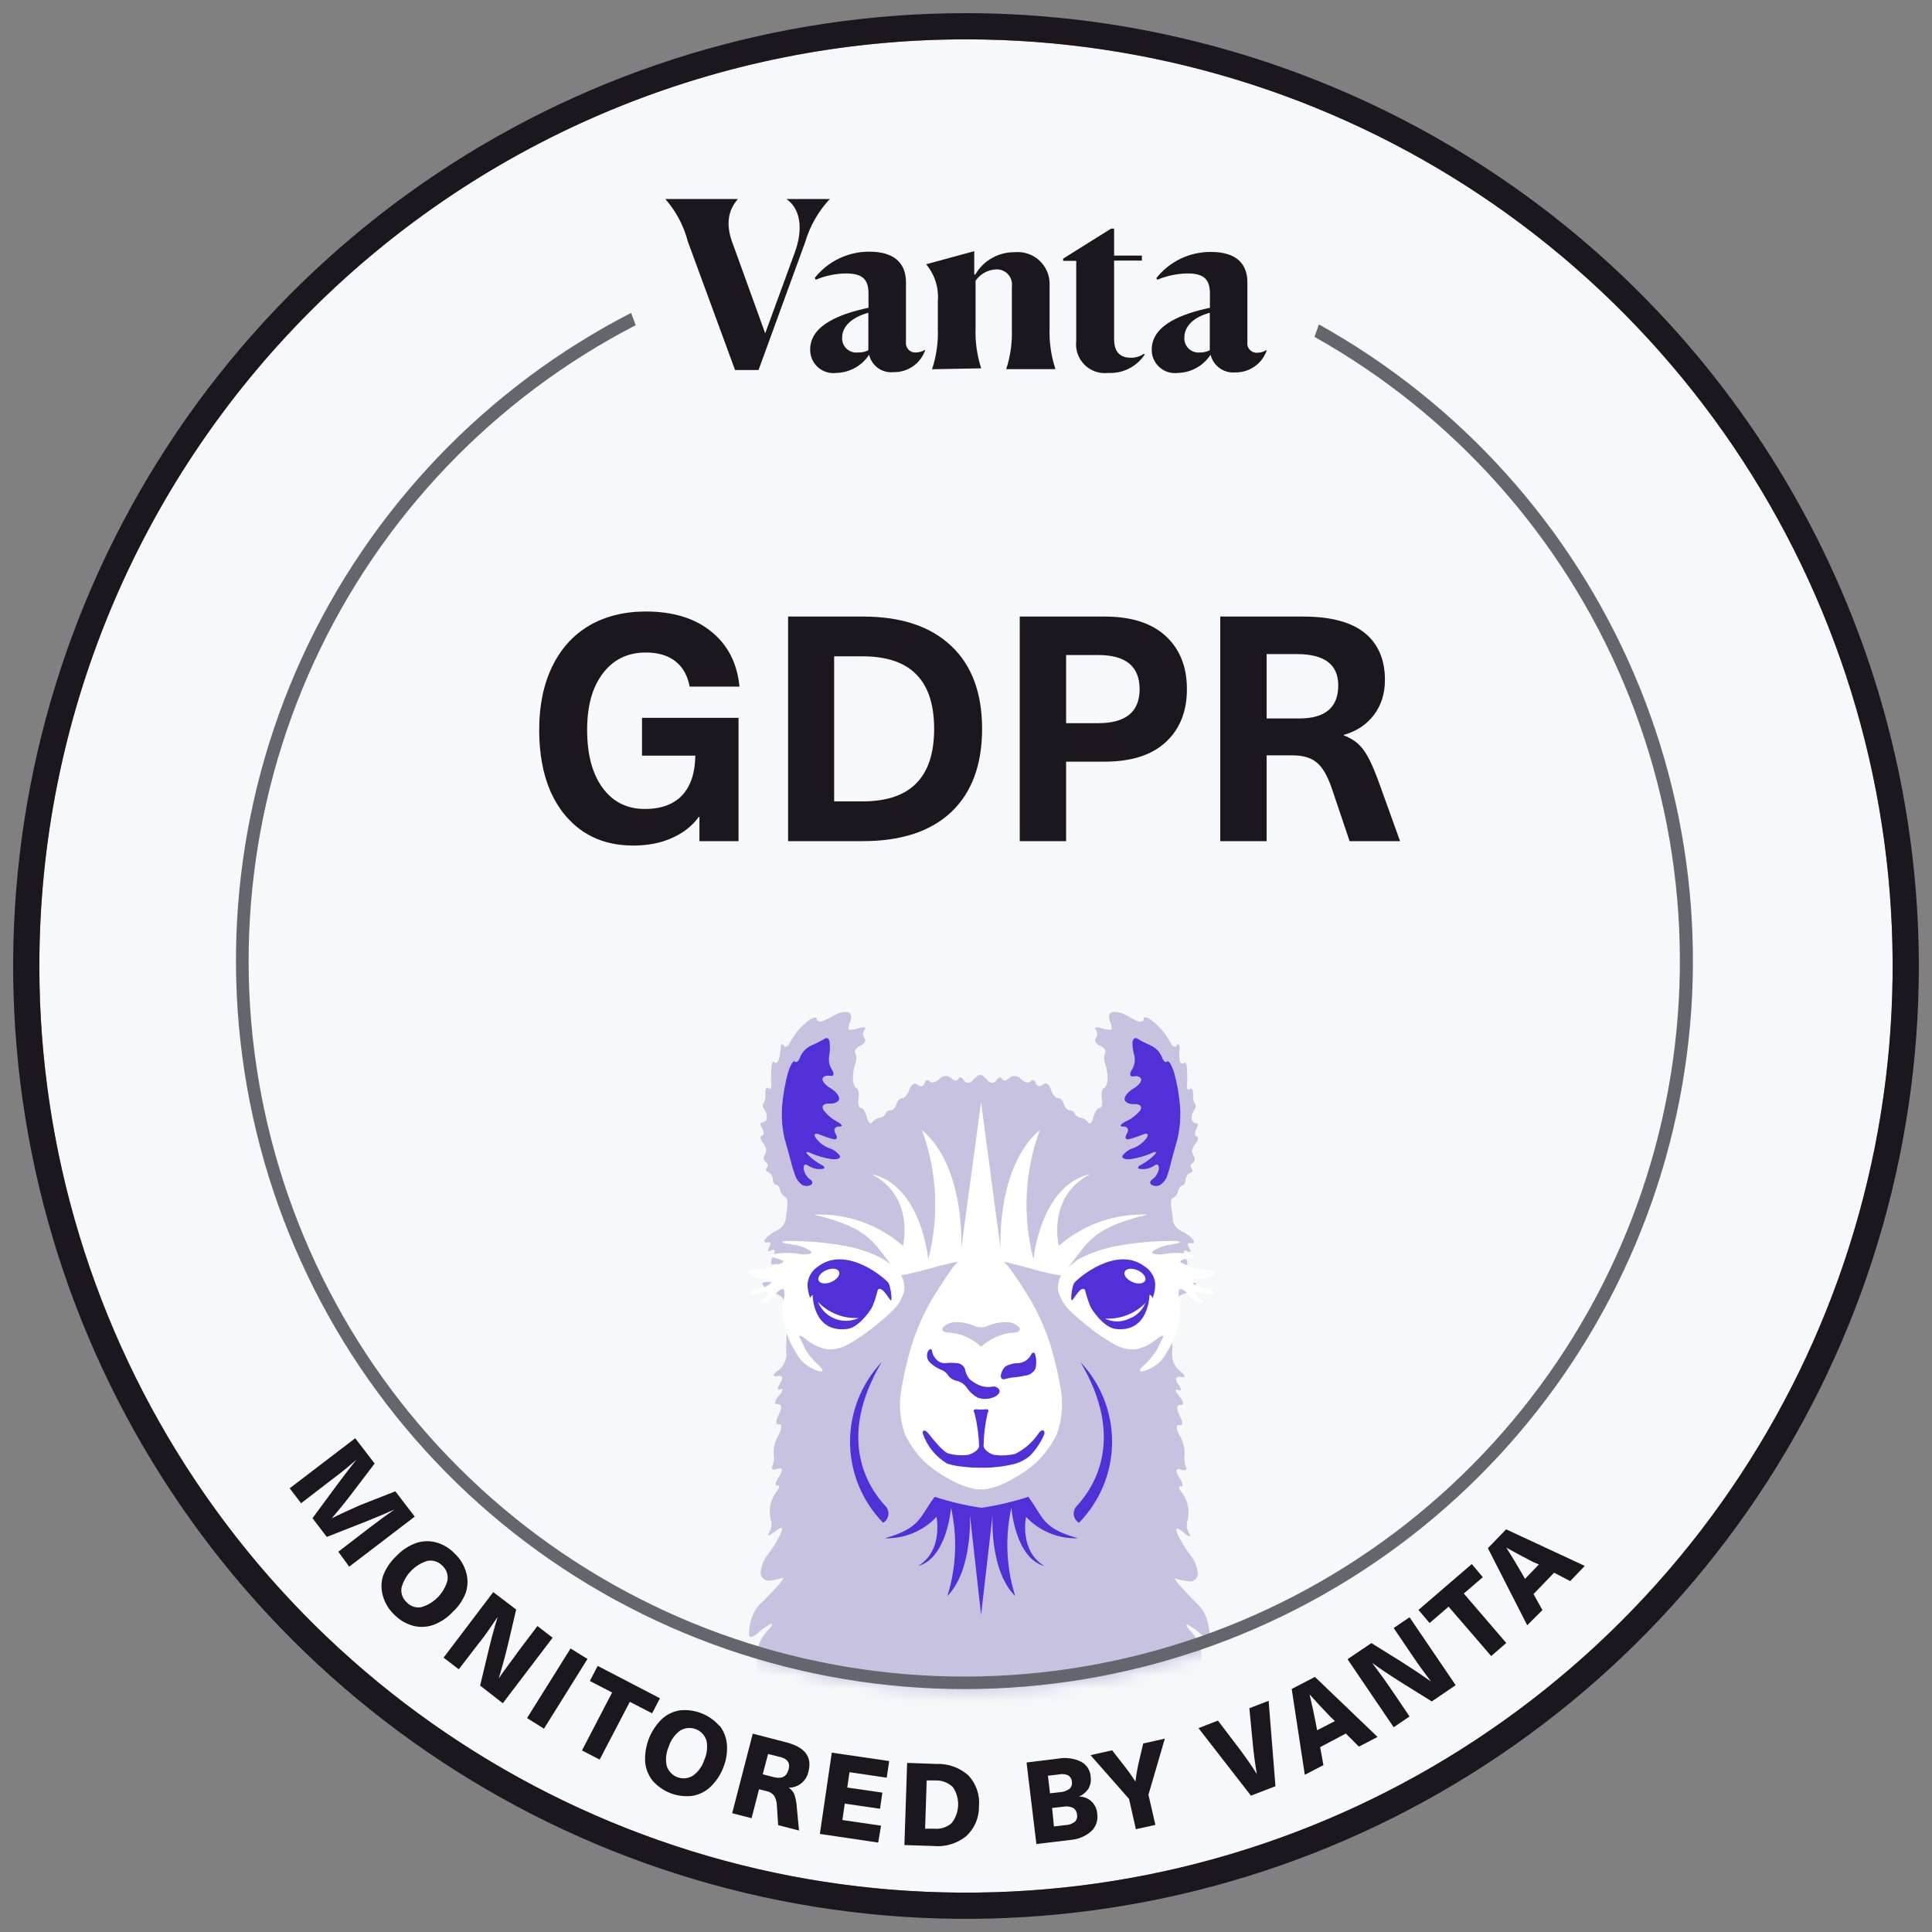 <svg width="147" height="147" viewBox="0 0 147 147" fill="none" xmlns="http://www.w3.org/2000/svg">
<rect x="0" y="0" width="147" height="147" fill="#808080" stroke="none"/>
<path d="M73.5 144.005C112.439 144.005 144.005 112.439 144.005 73.5C144.005 34.561 112.439 2.995 73.5 2.995C34.561 2.995 2.995 34.561 2.995 73.5C2.995 112.439 34.561 144.005 73.5 144.005Z" fill="#F7F8FA"/>
<path d="M73.5 2.994C87.445 2.994 101.076 7.13 112.671 14.877C124.265 22.624 133.302 33.636 138.639 46.519C143.975 59.402 145.371 73.578 142.651 87.255C139.93 100.932 133.215 113.495 123.355 123.355C113.495 133.215 100.932 139.93 87.255 142.651C73.578 145.371 59.402 143.975 46.519 138.639C33.636 133.302 22.624 124.265 14.877 112.671C7.13 101.076 2.994 87.445 2.994 73.5C2.994 54.801 10.423 36.867 23.645 23.645C36.867 10.423 54.801 2.994 73.5 2.994V2.994ZM73.5 1C59.161 1 45.144 5.252 33.221 13.219C21.299 21.185 12.006 32.508 6.519 45.755C1.031 59.003 -0.404 73.58 2.393 87.644C5.191 101.708 12.095 114.626 22.235 124.765C32.374 134.905 45.292 141.809 59.356 144.607C73.42 147.404 87.997 145.969 101.245 140.481C114.492 134.994 125.815 125.701 133.782 113.779C141.748 101.856 146 87.839 146 73.5C145.979 54.278 138.334 35.85 124.742 22.258C111.15 8.666 92.722 1.021 73.5 1V1Z" fill="#1C171E"/>
<path d="M25.742 118.067L28.165 116.202C28.783 115.733 29.402 115.275 30.03 114.846C29.462 115.105 28.744 115.404 27.856 115.763L24.864 116.94L23.777 115.514L25.682 112.931C26.25 112.163 26.729 111.545 27.128 111.066C26.549 111.555 25.951 112.064 25.333 112.512L22.91 114.377L22.042 113.24L27.028 109.431L28.504 111.356L26.729 113.689C26.24 114.337 25.732 114.956 25.243 115.524C25.891 115.195 26.609 114.876 27.387 114.527L30.08 113.47L31.556 115.394L26.57 119.204L25.742 118.067Z" fill="#1C171E"/>
<path d="M35.455 119.593C35.609 120.097 35.609 120.635 35.455 121.139C35.249 121.711 34.907 122.224 34.458 122.634C34.051 123.078 33.545 123.42 32.982 123.632C32.485 123.808 31.947 123.832 31.436 123.702C30.895 123.554 30.403 123.265 30.01 122.864C29.6 122.482 29.3 121.996 29.142 121.458C28.988 120.954 28.988 120.416 29.142 119.912C29.353 119.342 29.695 118.83 30.14 118.416C30.547 117.973 31.052 117.631 31.616 117.419C32.112 117.243 32.651 117.218 33.161 117.349C33.705 117.496 34.198 117.79 34.587 118.197C34.995 118.577 35.295 119.059 35.455 119.593V119.593ZM32.543 118.755C32.062 118.898 31.626 119.162 31.277 119.521C30.927 119.881 30.677 120.325 30.549 120.81C30.517 121.013 30.537 121.221 30.607 121.414C30.676 121.607 30.794 121.78 30.947 121.916C31.086 122.067 31.26 122.179 31.453 122.244C31.647 122.308 31.854 122.323 32.054 122.285C32.534 122.144 32.969 121.882 33.318 121.524C33.668 121.166 33.919 120.724 34.049 120.241C34.082 120.039 34.063 119.831 33.995 119.638C33.927 119.445 33.812 119.271 33.66 119.134C33.52 118.984 33.344 118.87 33.149 118.804C32.954 118.738 32.746 118.721 32.543 118.755V118.755Z" fill="#1C171E"/>
<path d="M36.532 128.249L37.16 125.626C37.38 124.699 37.619 123.831 37.868 123.023C37.34 123.791 36.871 124.509 36.333 125.157L34.907 127.012L33.75 126.125L37.529 121.139L39.274 122.465L38.656 125.098C38.417 126.095 38.187 126.913 37.948 127.7C38.387 127.052 38.945 126.344 39.494 125.566L40.89 123.721L42.047 124.609L38.257 129.595L36.532 128.249Z" fill="#1C171E"/>
<path d="M40.102 130.722L43.413 125.427L44.699 126.225L41.389 131.53L40.102 130.722Z" fill="#1C171E"/>
<path d="M47.921 129.486L45.627 133.883L44.281 133.185L46.574 128.777L44.879 127.9L45.477 126.753L50.214 129.216L49.616 130.363L47.921 129.486Z" fill="#1C171E"/>
<path d="M54.752 131.301C55.074 131.714 55.269 132.214 55.31 132.737C55.353 133.335 55.258 133.936 55.031 134.492C54.815 135.056 54.474 135.564 54.034 135.978C53.649 136.334 53.166 136.567 52.648 136.646C52.093 136.709 51.531 136.636 51.01 136.435C50.489 136.233 50.024 135.909 49.656 135.489C49.328 135.078 49.13 134.578 49.087 134.053C49.055 133.454 49.151 132.856 49.367 132.297C49.584 131.739 49.917 131.232 50.344 130.812C50.728 130.452 51.211 130.216 51.73 130.134C52.286 130.076 52.847 130.152 53.367 130.355C53.888 130.558 54.352 130.882 54.722 131.301H54.752ZM51.76 131.669C51.348 131.967 51.044 132.391 50.892 132.876C50.682 133.335 50.623 133.848 50.723 134.342C50.781 134.54 50.884 134.722 51.025 134.874C51.165 135.026 51.338 135.144 51.531 135.218C51.723 135.292 51.931 135.321 52.137 135.303C52.342 135.284 52.541 135.218 52.717 135.11C53.129 134.816 53.434 134.396 53.585 133.913C53.795 133.451 53.854 132.935 53.755 132.437C53.694 132.24 53.59 132.06 53.45 131.909C53.309 131.758 53.137 131.641 52.944 131.567C52.752 131.493 52.546 131.464 52.34 131.482C52.135 131.499 51.937 131.564 51.76 131.669V131.669Z" fill="#1C171E"/>
<path d="M61.503 134.831C61.428 135.17 61.238 135.473 60.965 135.689C60.693 135.905 60.355 136.021 60.007 136.018V136.018C60.196 136.138 60.345 136.312 60.436 136.516C60.544 136.839 60.607 137.174 60.626 137.513L60.795 139.279L59.209 138.87L59.11 137.384C59.104 137.118 59.032 136.857 58.9 136.626C58.749 136.442 58.537 136.318 58.302 136.277L57.753 136.137L57.185 138.341L55.709 137.962L57.275 131.909L59.738 132.547C61.204 132.906 61.832 133.634 61.503 134.831ZM58.033 135L58.84 135.21C59.469 135.369 59.838 135.21 59.997 134.641C60.157 134.073 59.868 133.774 59.19 133.644L58.441 133.455L58.033 135Z" fill="#1C171E"/>
<path d="M64.635 134.841L64.465 136.008L67.138 136.396L66.958 137.623L64.275 137.234L64.096 138.481L67.038 138.91L66.818 140.196L62.381 139.538L63.288 133.355L67.656 133.993L67.467 135.26L64.635 134.841Z" fill="#1C171E"/>
<path d="M73.699 135.1C73.987 135.414 74.206 135.785 74.341 136.188C74.477 136.592 74.527 137.02 74.487 137.444C74.495 137.874 74.41 138.3 74.238 138.694C74.066 139.088 73.811 139.441 73.49 139.727C72.787 140.287 71.891 140.549 70.997 140.455L68.813 140.385L69.022 134.133L71.236 134.212C72.142 134.174 73.026 134.493 73.699 135.1V135.1ZM70.389 139.139H71.057C71.298 139.165 71.542 139.142 71.773 139.07C72.005 138.998 72.219 138.879 72.403 138.72C72.709 138.333 72.883 137.858 72.901 137.365C72.919 136.872 72.779 136.386 72.503 135.978C72.327 135.808 72.119 135.676 71.891 135.588C71.663 135.501 71.42 135.46 71.176 135.469H70.508L70.389 139.139Z" fill="#1C171E"/>
<path d="M82.276 134.053C82.475 134.164 82.644 134.322 82.767 134.513C82.891 134.704 82.965 134.923 82.984 135.15C83.032 135.464 82.98 135.785 82.834 136.067C82.656 136.345 82.399 136.564 82.096 136.696V136.696C82.45 136.692 82.791 136.825 83.049 137.067C83.307 137.308 83.462 137.639 83.483 137.992C83.523 138.235 83.504 138.483 83.425 138.716C83.347 138.949 83.213 139.16 83.034 139.328C82.588 139.723 82.023 139.958 81.428 139.997L78.855 140.306L78.107 134.103L80.531 133.804C81.124 133.699 81.735 133.786 82.276 134.053V134.053ZM79.892 136.446L80.68 136.357C80.937 136.342 81.183 136.251 81.388 136.097C81.458 136.028 81.51 135.943 81.539 135.849C81.569 135.755 81.575 135.656 81.558 135.559C81.552 135.463 81.523 135.37 81.475 135.286C81.426 135.203 81.359 135.133 81.278 135.08C81.055 134.984 80.808 134.96 80.57 135.01L79.733 135.11L79.892 136.446ZM80.192 138.969L81.019 138.87C81.292 138.869 81.557 138.782 81.777 138.62C81.849 138.55 81.902 138.464 81.932 138.368C81.962 138.272 81.967 138.17 81.947 138.072C81.942 137.968 81.913 137.866 81.861 137.776C81.808 137.686 81.735 137.609 81.647 137.553C81.397 137.442 81.117 137.414 80.85 137.474L80.052 137.563L80.192 138.969Z" fill="#1C171E"/>
<path d="M87.91 138.85L86.424 139.179L85.906 136.875L82.974 133.544L84.619 133.175L85.397 134.173C85.754 134.617 86.087 135.079 86.394 135.559V135.559C86.46 134.995 86.56 134.435 86.694 133.883L86.983 132.657L88.628 132.288L87.382 136.556L87.91 138.85Z" fill="#1C171E"/>
<path d="M95.18 136.626L91.191 131.49L92.667 130.912L94.183 132.906C94.692 133.574 95.18 134.262 95.629 134.98C95.499 134.252 95.39 133.415 95.3 132.477L95.061 129.974L96.526 129.406L97.045 135.908L95.18 136.626Z" fill="#1C171E"/>
<path d="M100.446 132.936L100.695 134.302L99.279 135.04L98.282 128.508L100.047 127.591L104.814 132.158L103.397 132.896L102.4 131.899L100.446 132.936ZM101.243 130.642C100.645 130.024 100.107 129.446 99.638 128.917C99.817 129.645 99.977 130.403 100.136 131.221L100.216 131.65L101.573 130.951L101.243 130.642Z" fill="#1C171E"/>
<path d="M108.942 129.456L106.649 128.03C105.841 127.521 105.093 127.032 104.405 126.524C104.963 127.272 105.482 127.99 105.941 128.668L107.247 130.602L106.04 131.42L102.53 126.244L104.345 125.018L106.639 126.444C107.456 126.962 108.204 127.461 108.882 127.94C108.414 127.322 107.885 126.613 107.347 125.796L106.04 123.871L107.247 123.053L110.757 128.219L108.942 129.456Z" fill="#1C171E"/>
<path d="M111.376 121.248L114.607 125.008L113.46 126.005L110.219 122.246L108.773 123.492L107.925 122.495L111.984 119.004L112.822 120.002L111.376 121.248Z" fill="#1C171E"/>
<path d="M116.681 121.288L117.359 122.505L116.202 123.662L113.21 117.798L114.597 116.362L120.58 119.144L119.473 120.301L118.247 119.663L116.681 121.288ZM116.681 118.865C115.913 118.466 115.215 118.097 114.607 117.748C115.005 118.376 115.414 119.054 115.813 119.742L116.033 120.131L117.09 119.034L116.681 118.865Z" fill="#1C171E"/>
<mask id="mask0_506_1116" style="mask-type:alpha" maskUnits="userSpaceOnUse" x="18" y="18" width="111" height="111">
<circle cx="73.799" cy="73.799" r="54.849" fill="#C4C4C4"/>
</mask>
<g mask="url(#mask0_506_1116)">
<path d="M94.741 149.51C94.575 149.387 94.451 149.216 94.387 149.019C94.323 148.822 94.321 148.611 94.382 148.413C94.531 147.936 94.531 147.425 94.382 146.947C94.236 146.424 94.046 145.913 93.814 145.422C93.723 145.274 93.662 145.11 93.636 144.938C93.611 144.767 93.62 144.592 93.664 144.424C93.707 143.931 93.596 143.436 93.345 143.008C93.076 142.42 92.557 141.453 92.208 140.864C91.859 140.276 91.73 139.867 91.919 140.046L93.136 140.934C93.605 141.293 93.924 141.064 93.844 140.435C93.758 139.788 93.552 139.162 93.236 138.59C92.927 138.128 92.558 137.709 92.139 137.344C91.78 137.045 91.7 136.795 91.959 136.775C92.218 136.755 92.278 136.396 92.099 135.988C91.919 135.579 92.039 135.339 92.348 135.449C92.413 135.481 92.486 135.494 92.559 135.487C92.631 135.481 92.7 135.454 92.759 135.411C92.817 135.368 92.863 135.31 92.891 135.243C92.918 135.176 92.927 135.102 92.916 135.03C92.908 134.626 92.823 134.227 92.667 133.853C92.52 133.532 92.404 133.199 92.318 132.856C92.258 132.587 92.059 131.959 91.889 131.47C91.72 130.981 91.73 130.702 91.889 130.862C92.166 131.131 92.395 131.444 92.567 131.789C92.747 132.138 92.827 131.999 92.747 131.47C92.657 130.917 92.465 130.386 92.178 129.904C91.906 129.487 91.7 129.029 91.57 128.548C91.461 128.01 91.414 127.461 91.43 126.913C91.451 126.413 91.428 125.912 91.361 125.417C91.215 124.936 90.959 124.495 90.613 124.13C90.254 123.761 90.164 123.532 90.393 123.632C90.755 123.828 91.09 124.069 91.391 124.35C91.72 124.639 92.009 124.689 92.029 124.449C92.024 124.051 91.964 123.655 91.849 123.273C91.726 122.85 91.507 122.461 91.211 122.136C90.972 121.926 90.413 121.348 89.965 120.859C89.516 120.371 89.286 120.032 89.466 120.111C89.79 120.215 90.124 120.285 90.463 120.321C90.549 120.332 90.636 120.325 90.719 120.3C90.802 120.274 90.878 120.231 90.943 120.173C91.007 120.115 91.058 120.044 91.093 119.965C91.127 119.885 91.144 119.799 91.141 119.713C91.095 119.221 90.908 118.754 90.603 118.366C90.22 117.864 89.886 117.326 89.606 116.761C89.366 116.252 89.546 116.152 89.995 116.551C90.443 116.95 90.673 117 90.493 116.691C90.324 116.439 90.26 116.132 90.314 115.833C90.413 115.511 90.451 115.172 90.423 114.836C90.377 114.373 90.205 113.931 89.925 113.559C89.665 113.24 89.635 113.031 89.855 113.091C90.074 113.151 90.004 112.831 89.715 112.383C89.426 111.934 89.466 111.675 89.815 111.814C90.164 111.954 90.364 111.814 90.244 111.635C90.115 111.319 90.077 110.974 90.134 110.638C90.141 110.135 90.006 109.641 89.745 109.211C89.476 108.723 89.456 108.374 89.745 108.434C90.034 108.493 89.995 108.154 89.745 107.686C89.496 107.217 89.516 106.858 89.815 106.898C90.114 106.938 90.074 106.649 89.745 106.26C89.416 105.871 89.356 105.641 89.635 105.761C89.915 105.881 89.925 105.671 89.635 105.302C89.346 104.933 89.486 104.684 89.855 104.764C90.224 104.844 90.214 104.664 89.855 104.375C89.666 104.236 89.509 104.06 89.392 103.858C89.275 103.655 89.202 103.431 89.177 103.198C89.207 102.806 89.207 102.413 89.177 102.021C89.137 101.277 89.137 100.532 89.177 99.787C89.206 99.435 89.315 99.094 89.496 98.79C89.697 98.605 89.94 98.471 90.204 98.401C90.493 98.322 90.746 98.146 90.922 97.903C91.062 97.683 90.992 97.564 90.782 97.614C90.464 97.646 90.144 97.561 89.885 97.374C89.699 97.187 89.576 96.947 89.536 96.686C89.536 96.686 89.825 96.138 90.104 96.257C90.383 96.377 90.423 96.118 90.204 95.689C89.984 95.26 90.044 95.031 90.314 95.19C90.583 95.35 90.673 95.25 90.493 94.971C90.314 94.692 90.364 94.522 90.603 94.582C90.842 94.642 90.912 94.582 90.782 94.332C90.546 94.061 90.253 93.843 89.925 93.694C89.761 93.62 89.616 93.511 89.499 93.375C89.382 93.239 89.296 93.079 89.247 92.906C89.247 92.637 89.147 92.139 89.107 91.799C89.067 91.46 89.107 91.171 89.286 91.131C89.376 91.077 89.453 91.004 89.513 90.919C89.573 90.833 89.615 90.735 89.635 90.633C89.695 90.393 89.845 90.204 89.955 90.204C90.064 90.204 90.184 90.014 90.204 89.775C90.21 89.662 90.247 89.552 90.31 89.457C90.373 89.362 90.46 89.286 90.563 89.237C90.742 89.177 90.792 89.037 90.673 88.918C90.645 88.886 90.624 88.85 90.613 88.81C90.601 88.77 90.598 88.728 90.605 88.686C90.612 88.645 90.628 88.606 90.651 88.572C90.675 88.538 90.706 88.509 90.742 88.489C90.82 88.434 90.874 88.353 90.894 88.261C90.914 88.168 90.899 88.072 90.852 87.99C90.752 87.843 90.7 87.669 90.703 87.491C90.778 87.284 90.889 87.091 91.032 86.923C91.181 86.734 91.201 86.524 91.032 86.464C90.862 86.404 90.912 86.145 91.032 85.896C91.151 85.647 91.181 85.447 91.032 85.467C90.944 85.465 90.859 85.432 90.793 85.374C90.727 85.315 90.684 85.235 90.673 85.148C90.648 84.907 90.712 84.667 90.852 84.47C90.992 84.29 91.022 84.081 90.922 84.001C90.79 83.775 90.741 83.511 90.782 83.253C90.782 82.924 90.683 82.745 90.533 82.864C90.383 82.984 90.274 82.864 90.314 82.545C90.345 82.143 90.345 81.74 90.314 81.338C90.314 80.959 90.194 80.75 90.094 80.87C89.995 80.989 89.855 80.939 89.775 80.76C89.719 80.437 89.712 80.108 89.755 79.783C89.755 79.444 89.645 79.334 89.546 79.533C89.446 79.733 89.257 79.673 89.117 79.424C88.935 79.101 88.732 78.791 88.509 78.496C88.24 78.164 87.932 77.866 87.591 77.609C87.272 77.369 87.013 77.339 87.013 77.539C87.013 77.738 86.793 77.798 86.514 77.678C86.209 77.54 85.913 77.384 85.626 77.21C85.341 77.06 85.021 76.988 84.699 77C84.41 77 84.3 77.329 84.45 77.678C84.599 78.028 84.639 78.337 84.52 78.357C84.241 78.347 83.966 78.296 83.702 78.207C83.373 78.117 83.223 78.207 83.383 78.357C83.452 78.448 83.49 78.561 83.49 78.676C83.49 78.791 83.452 78.903 83.383 78.995C83.243 79.174 83.383 79.424 83.702 79.563C84.021 79.703 84.191 79.942 84.091 80.102C83.983 80.374 83.983 80.677 84.091 80.949C84.219 81.328 84.28 81.727 84.27 82.126C84.27 82.465 84.121 82.764 83.981 82.804C83.841 82.844 83.782 83.193 83.841 83.592C83.901 83.991 83.841 84.3 83.662 84.3C83.483 84.3 83.293 84.619 83.193 85.018C83.094 85.417 82.924 85.577 82.804 85.407C82.738 85.313 82.653 85.233 82.556 85.171C82.458 85.109 82.35 85.068 82.236 85.048C82.138 85.04 82.044 85.006 81.964 84.95C81.883 84.894 81.819 84.818 81.777 84.729C81.746 84.65 81.69 84.584 81.618 84.539C81.547 84.495 81.463 84.474 81.378 84.48C81.229 84.48 81.029 84.29 80.95 84.021C80.87 83.752 80.67 83.532 80.491 83.552C80.311 83.572 80.072 83.273 79.952 82.874C79.832 82.475 79.563 82.326 79.354 82.525C79.144 82.725 78.895 82.665 78.815 82.415C78.736 82.166 78.566 82.096 78.426 82.276C78.287 82.455 77.948 82.365 77.678 82.096C77.626 82.031 77.562 81.977 77.488 81.938C77.414 81.898 77.333 81.875 77.25 81.868C77.167 81.862 77.083 81.872 77.004 81.9C76.925 81.927 76.853 81.97 76.791 82.026C76.572 82.256 76.332 82.286 76.252 82.096C76.173 81.907 75.983 81.947 75.824 82.196C75.788 82.254 75.738 82.301 75.679 82.334C75.619 82.367 75.552 82.385 75.484 82.385C75.417 82.385 75.35 82.367 75.29 82.334C75.231 82.301 75.181 82.254 75.145 82.196C74.936 81.957 74.717 81.777 74.667 81.797C74.607 81.807 74.547 81.807 74.487 81.797C74.487 81.797 74.228 81.957 74.009 82.196C73.973 82.254 73.923 82.301 73.864 82.334C73.804 82.367 73.737 82.385 73.669 82.385C73.602 82.385 73.535 82.367 73.475 82.334C73.416 82.301 73.366 82.254 73.331 82.196C73.181 81.947 72.981 81.897 72.912 82.096C72.842 82.296 72.593 82.256 72.373 82.026C72.312 81.97 72.239 81.927 72.16 81.9C72.081 81.872 71.997 81.862 71.914 81.868C71.831 81.875 71.75 81.898 71.676 81.938C71.602 81.977 71.537 82.031 71.486 82.096C71.206 82.365 70.877 82.445 70.738 82.276C70.598 82.106 70.418 82.156 70.349 82.415C70.279 82.675 70.03 82.715 69.81 82.525C69.591 82.336 69.322 82.525 69.202 82.874C69.082 83.223 68.843 83.572 68.673 83.552C68.504 83.532 68.284 83.742 68.205 84.021C68.125 84.3 67.935 84.5 67.776 84.48C67.693 84.474 67.61 84.496 67.54 84.54C67.47 84.585 67.416 84.651 67.387 84.729C67.343 84.816 67.278 84.891 67.198 84.947C67.118 85.002 67.025 85.037 66.928 85.048C66.814 85.067 66.705 85.108 66.607 85.17C66.51 85.231 66.425 85.312 66.36 85.407C66.24 85.577 66.061 85.407 65.961 85.018C65.861 84.629 65.662 84.3 65.502 84.3C65.343 84.3 65.263 83.981 65.323 83.592C65.382 83.203 65.323 82.844 65.183 82.804C65.043 82.764 64.914 82.465 64.894 82.126C64.884 81.727 64.945 81.328 65.073 80.949C65.176 80.676 65.176 80.375 65.073 80.102C64.974 79.942 65.143 79.703 65.462 79.563C65.781 79.424 65.921 79.174 65.781 78.995C65.708 78.904 65.669 78.792 65.669 78.676C65.669 78.56 65.708 78.447 65.781 78.357C65.931 78.177 65.781 78.117 65.452 78.207C65.189 78.298 64.913 78.348 64.635 78.357C64.515 78.357 64.555 78.028 64.704 77.678C64.854 77.329 64.704 77.02 64.455 77C64.136 76.989 63.82 77.061 63.538 77.21C63.249 77.386 62.949 77.543 62.64 77.678C62.371 77.798 62.141 77.678 62.141 77.539C62.141 77.399 61.892 77.369 61.573 77.609C61.231 77.868 60.92 78.166 60.645 78.496C60.425 78.791 60.225 79.101 60.047 79.424C59.907 79.673 59.718 79.723 59.618 79.533C59.519 79.344 59.419 79.444 59.399 79.783C59.384 80.096 59.323 80.405 59.219 80.7C59.15 80.88 59 80.93 58.9 80.81C58.801 80.69 58.711 80.9 58.691 81.278C58.66 81.68 58.66 82.084 58.691 82.485C58.691 82.774 58.641 82.924 58.481 82.804C58.322 82.685 58.212 82.864 58.232 83.193C58.274 83.451 58.224 83.716 58.093 83.941C57.993 84.021 58.023 84.23 58.162 84.41C58.302 84.607 58.366 84.848 58.342 85.088C58.33 85.175 58.287 85.255 58.221 85.314C58.156 85.373 58.071 85.406 57.983 85.407C57.823 85.407 57.823 85.577 57.983 85.836C58.142 86.095 58.152 86.345 57.983 86.404C57.813 86.464 57.853 86.674 57.983 86.863C58.123 87.031 58.231 87.224 58.302 87.432C58.309 87.608 58.26 87.783 58.162 87.93C58.115 88.012 58.1 88.109 58.121 88.201C58.141 88.293 58.195 88.374 58.272 88.429C58.307 88.451 58.337 88.48 58.359 88.514C58.382 88.548 58.397 88.587 58.404 88.627C58.41 88.668 58.408 88.71 58.398 88.749C58.387 88.789 58.368 88.826 58.342 88.858C58.222 88.977 58.272 89.117 58.452 89.177C58.551 89.229 58.635 89.306 58.696 89.401C58.757 89.495 58.793 89.603 58.801 89.715C58.801 89.955 58.93 90.144 59.05 90.144C59.169 90.144 59.319 90.334 59.369 90.573C59.389 90.677 59.432 90.775 59.494 90.861C59.556 90.947 59.636 91.019 59.728 91.072C59.868 91.072 59.947 91.411 59.907 91.74C59.868 92.069 59.808 92.577 59.768 92.847C59.717 93.018 59.63 93.177 59.513 93.313C59.397 93.449 59.252 93.559 59.09 93.634C58.76 93.78 58.467 93.998 58.232 94.273C58.093 94.472 58.172 94.582 58.412 94.522C58.651 94.462 58.691 94.642 58.521 94.911C58.352 95.18 58.422 95.28 58.701 95.13C58.98 94.981 59.02 95.2 58.801 95.629C58.581 96.058 58.631 96.317 58.91 96.197C59.19 96.078 59.439 96.267 59.479 96.626C59.519 96.985 59.399 97.115 59.12 97.314C58.864 97.502 58.547 97.588 58.232 97.554C58.023 97.554 57.953 97.623 58.093 97.843C58.266 98.084 58.515 98.259 58.801 98.341C59.069 98.409 59.316 98.543 59.519 98.73C59.696 99.036 59.805 99.376 59.838 99.728C59.878 100.472 59.878 101.217 59.838 101.961C59.807 102.353 59.807 102.747 59.838 103.138C59.815 103.371 59.743 103.597 59.626 103.8C59.509 104.003 59.35 104.178 59.16 104.315C58.771 104.604 58.761 104.784 59.16 104.704C59.559 104.624 59.628 104.863 59.369 105.242C59.11 105.621 59.13 105.821 59.369 105.701C59.608 105.581 59.598 105.811 59.259 106.2C58.92 106.589 58.9 106.878 59.19 106.838C59.479 106.798 59.519 107.157 59.259 107.626C59 108.095 59.01 108.434 59.259 108.374C59.509 108.314 59.499 108.663 59.259 109.152C58.996 109.581 58.858 110.074 58.86 110.578C58.92 110.913 58.886 111.258 58.761 111.575C58.641 111.804 58.831 111.884 59.179 111.754C59.529 111.625 59.588 111.874 59.289 112.323C58.99 112.772 58.93 113.091 59.15 113.031C59.369 112.971 59.329 113.181 59.08 113.5C58.799 113.871 58.627 114.313 58.581 114.776C58.557 115.112 58.591 115.449 58.681 115.773C58.735 116.07 58.674 116.377 58.511 116.631C58.332 116.94 58.511 116.88 59.01 116.491C59.509 116.102 59.628 116.192 59.399 116.701C59.118 117.266 58.784 117.804 58.402 118.306C58.103 118.697 57.92 119.163 57.873 119.653C57.871 119.739 57.888 119.825 57.922 119.905C57.956 119.984 58.007 120.056 58.072 120.113C58.136 120.171 58.212 120.214 58.295 120.24C58.378 120.265 58.465 120.273 58.551 120.261C58.89 120.225 59.224 120.155 59.548 120.052C59.718 119.972 59.499 120.311 59.05 120.8C58.601 121.288 58.053 121.867 57.803 122.076C57.504 122.401 57.282 122.79 57.155 123.213C57.048 123.596 56.991 123.992 56.986 124.39C56.986 124.629 57.285 124.579 57.624 124.29C57.925 124.009 58.26 123.768 58.621 123.572C58.86 123.472 58.761 123.702 58.412 124.07C58.066 124.435 57.809 124.876 57.664 125.357C57.597 125.853 57.573 126.353 57.594 126.853C57.605 127.401 57.559 127.95 57.454 128.488C57.32 128.968 57.115 129.425 56.846 129.845C56.556 130.324 56.362 130.856 56.278 131.41C56.198 131.939 56.278 132.078 56.457 131.729C56.626 131.385 56.852 131.071 57.125 130.802C57.325 130.642 57.345 130.922 57.125 131.41C56.958 131.865 56.815 132.327 56.696 132.796C56.607 133.139 56.487 133.473 56.337 133.794C56.186 134.168 56.101 134.567 56.088 134.97C56.08 135.043 56.09 135.116 56.12 135.183C56.149 135.249 56.195 135.307 56.254 135.35C56.313 135.392 56.383 135.419 56.455 135.426C56.527 135.432 56.6 135.42 56.666 135.389C56.976 135.28 57.085 135.519 56.916 135.928C56.746 136.337 56.796 136.696 57.055 136.716C57.315 136.736 57.225 136.985 56.876 137.284C56.548 137.695 56.27 138.144 56.048 138.62C55.735 139.192 55.532 139.818 55.45 140.465C55.37 141.094 55.689 141.323 56.158 140.964L57.364 140.076C57.564 139.937 57.434 140.306 57.085 140.894C56.736 141.482 56.218 142.45 55.948 143.038C55.701 143.467 55.587 143.96 55.619 144.454C55.666 144.621 55.677 144.796 55.653 144.967C55.629 145.139 55.57 145.304 55.48 145.452C55.243 145.941 55.053 146.452 54.911 146.977C54.757 147.454 54.757 147.967 54.911 148.443C54.973 148.641 54.971 148.852 54.907 149.049C54.842 149.245 54.718 149.417 54.552 149.54C54.203 149.859 56.058 150.119 58.671 150.119H90.563C93.186 150.089 95.041 149.829 94.741 149.51Z" fill="#C6C2DF"/>
<path d="M80.561 94.791C80.561 94.791 79.623 91.032 82.974 89.326C79.134 90.184 78.636 95.818 78.636 95.818C77.787 92.561 77.958 89.123 79.124 85.966C75.754 88.858 76.133 95.041 76.133 95.041L74.647 83.861L73.131 95.041C73.131 95.041 73.53 88.858 70.139 85.966C71.306 89.123 71.477 92.561 70.628 95.818C70.628 95.818 70.129 90.184 66.29 89.326C69.641 91.032 68.703 94.791 68.703 94.791C66.833 93.155 64.404 92.305 61.922 92.418C66.649 93.545 66.469 94.801 68.464 97.045C70.399 96.766 72.453 95.818 74.617 95.818C76.781 95.818 78.835 96.816 80.77 97.045C82.764 94.801 82.575 93.545 87.312 92.418C84.84 92.313 82.423 93.162 80.561 94.791V94.791Z" fill="white"/>
<path d="M86.165 79.354C86.165 79.055 86.355 78.905 86.534 79.025C86.854 79.217 87.187 79.387 87.531 79.533C87.921 79.706 88.231 80.019 88.399 80.411C88.499 80.73 88.678 80.89 88.798 80.77C88.918 80.65 89.167 81.049 89.346 81.647C89.566 82.467 89.713 83.305 89.785 84.151C89.844 84.969 89.783 85.792 89.606 86.594C89.446 87.152 89.217 87.99 89.097 88.449C89.007 88.841 88.894 89.227 88.758 89.606C88.647 89.823 88.487 90.011 88.289 90.154C88.188 90.208 88.075 90.237 87.96 90.237C87.845 90.237 87.732 90.208 87.631 90.154C87.451 90.054 87.481 89.855 87.701 89.715C87.959 89.522 88.131 89.236 88.18 88.917C88.18 88.618 88.05 88.519 87.811 88.698C87.517 88.893 87.165 88.981 86.813 88.947C86.514 88.947 86.514 88.768 86.813 88.628C87.179 88.434 87.514 88.189 87.811 87.9C88.07 87.641 87.97 87.571 87.591 87.751C87.104 87.962 86.591 88.11 86.065 88.189C85.607 88.249 85.307 88.13 85.407 87.93C85.618 87.653 85.911 87.451 86.245 87.352C86.644 87.197 86.99 86.93 87.242 86.584C87.442 86.285 87.302 86.175 86.923 86.335C86.568 86.484 86.201 86.604 85.826 86.694C85.607 86.694 85.577 86.524 85.756 86.225C85.936 85.926 85.756 85.696 85.467 85.716C85.178 85.736 85.188 85.577 85.607 85.347C86.057 85.157 86.455 84.859 86.763 84.48C86.923 84.2 86.763 83.991 86.325 84.011C85.886 84.031 85.587 83.861 85.567 83.642C85.547 83.423 85.836 83.064 86.215 82.844C86.594 82.625 86.873 82.296 86.833 82.116C86.793 81.937 86.534 81.837 86.255 81.897C85.976 81.957 85.906 81.747 86.105 81.428C86.305 81.114 86.383 80.738 86.325 80.371C86.22 80.042 86.166 79.699 86.165 79.354V79.354Z" fill="#5230D7"/>
<path d="M63.129 79.354C63.129 79.055 62.939 78.905 62.76 79.025C62.44 79.217 62.106 79.387 61.762 79.533C61.37 79.705 61.057 80.019 60.885 80.411C60.785 80.73 60.606 80.89 60.486 80.77C60.366 80.65 60.127 81.049 59.947 81.647C59.728 82.467 59.581 83.305 59.509 84.151C59.45 84.969 59.511 85.792 59.688 86.594C59.848 87.152 60.077 87.99 60.197 88.449C60.297 88.841 60.42 89.228 60.566 89.606C60.676 89.823 60.837 90.011 61.034 90.154C61.136 90.208 61.249 90.237 61.364 90.237C61.478 90.237 61.591 90.208 61.693 90.154C61.872 90.054 61.832 89.855 61.613 89.715C61.361 89.519 61.193 89.233 61.144 88.917C61.144 88.618 61.264 88.519 61.503 88.698C61.798 88.89 62.149 88.978 62.5 88.947C62.8 88.947 62.8 88.768 62.5 88.628C62.135 88.434 61.799 88.189 61.503 87.9C61.244 87.641 61.343 87.571 61.722 87.751C62.21 87.962 62.723 88.11 63.248 88.189C63.707 88.249 64.006 88.13 63.897 87.93C63.69 87.653 63.4 87.451 63.069 87.352C62.67 87.197 62.324 86.93 62.072 86.584C61.862 86.285 62.012 86.175 62.391 86.335C62.745 86.485 63.112 86.605 63.488 86.694C63.707 86.694 63.737 86.524 63.557 86.225C63.378 85.926 63.557 85.696 63.847 85.716C64.136 85.736 64.126 85.577 63.707 85.347C63.288 85.132 62.926 84.821 62.65 84.44C62.49 84.16 62.65 83.951 63.089 83.971C63.528 83.991 63.827 83.822 63.847 83.602C63.867 83.383 63.577 83.024 63.198 82.804C62.819 82.585 62.54 82.256 62.58 82.076C62.62 81.897 62.879 81.797 63.158 81.857C63.438 81.917 63.508 81.707 63.298 81.388C63.101 81.073 63.027 80.697 63.089 80.331C63.149 80.009 63.163 79.68 63.129 79.354V79.354Z" fill="#5230D7"/>
<path d="M80.78 106.13C80.589 104.865 80.309 103.616 79.942 102.39C79.561 101.178 79.049 100.011 78.416 98.91C77.918 98.102 77.25 97.075 76.921 96.626C76.612 96.192 76.231 95.814 75.794 95.509C75.562 95.364 75.31 95.253 75.046 95.18C74.963 95.193 74.879 95.193 74.796 95.18C74.767 95.174 74.736 95.174 74.707 95.18H74.537C74.511 95.174 74.484 95.174 74.457 95.18C74.375 95.193 74.291 95.193 74.208 95.18C73.944 95.253 73.692 95.364 73.46 95.509C73.034 95.817 72.663 96.195 72.363 96.626C72.044 97.075 71.366 98.102 70.877 98.91C70.244 100.011 69.733 101.178 69.352 102.39C68.985 103.616 68.705 104.865 68.514 106.13C68.405 107.139 68.517 108.16 68.843 109.122C69.259 109.986 69.838 110.761 70.548 111.405C71.249 111.984 72.02 112.473 72.842 112.861C73.305 113.077 73.795 113.231 74.298 113.32H74.956C75.459 113.231 75.949 113.077 76.412 112.861C77.234 112.473 78.004 111.984 78.706 111.405C79.416 110.761 79.995 109.986 80.411 109.122C80.75 108.163 80.876 107.142 80.78 106.13V106.13Z" fill="white"/>
<path d="M70.917 102.849C70.917 102.59 70.728 102.59 70.588 102.849C70.528 102.998 70.517 103.163 70.556 103.319C70.595 103.475 70.683 103.614 70.807 103.717C71.044 103.933 71.318 104.106 71.615 104.225C71.839 104.307 72.029 104.461 72.154 104.664C72.231 104.771 72.33 104.861 72.443 104.929C72.556 104.998 72.681 105.043 72.812 105.063C73.126 105.145 73.4 105.341 73.58 105.611C73.785 105.913 74.058 106.162 74.378 106.339C74.752 106.47 75.16 106.47 75.534 106.339C75.903 106.22 76.123 105.96 76.043 105.761C75.99 105.659 75.903 105.579 75.798 105.533C75.693 105.488 75.575 105.48 75.465 105.512C75.145 105.562 74.817 105.524 74.517 105.402C74.241 105.282 73.986 105.121 73.759 104.923C73.587 104.714 73.474 104.463 73.43 104.195C73.389 104.06 73.306 103.941 73.193 103.855C73.08 103.769 72.944 103.721 72.802 103.717C72.524 103.683 72.242 103.683 71.964 103.717C71.743 103.739 71.521 103.675 71.346 103.537C71.134 103.359 70.984 103.118 70.917 102.849V102.849Z" fill="#5230D7"/>
<path d="M76.482 104.923C76.262 105.003 76.113 104.863 76.153 104.624C76.196 104.38 76.311 104.155 76.482 103.976C76.786 103.804 77.13 103.714 77.479 103.717C77.671 103.704 77.856 103.645 78.02 103.544C78.183 103.443 78.319 103.304 78.416 103.138C78.566 102.839 78.726 102.839 78.785 103.138C78.865 103.466 78.865 103.808 78.785 104.135C78.72 104.262 78.628 104.372 78.516 104.46C78.404 104.548 78.275 104.61 78.137 104.644C77.858 104.704 77.479 104.764 77.299 104.784C77.023 104.802 76.749 104.848 76.482 104.923V104.923Z" fill="#5230D7"/>
<path d="M77.549 100.994C77.412 100.858 77.248 100.752 77.068 100.683C76.887 100.615 76.695 100.585 76.502 100.595C76.046 100.6 75.595 100.695 75.175 100.874C75.01 100.953 74.83 100.994 74.647 100.994C74.464 100.994 74.283 100.953 74.118 100.874C73.702 100.696 73.255 100.602 72.802 100.595C72.608 100.585 72.413 100.615 72.232 100.684C72.05 100.753 71.884 100.858 71.745 100.994C71.605 101.214 71.805 101.393 72.184 101.393C72.649 101.415 73.107 101.527 73.53 101.722C73.843 101.871 74.141 102.052 74.418 102.261L74.657 102.46L74.896 102.261C75.175 102.049 75.476 101.868 75.794 101.722C76.217 101.527 76.674 101.415 77.14 101.393C77.499 101.393 77.689 101.214 77.549 100.994Z" fill="#C6C2DF"/>
<path d="M78.985 109.112C78.539 109.758 77.934 110.28 77.23 110.628C76.726 110.741 76.207 110.768 75.694 110.707C75.355 110.648 74.876 110.338 74.836 110.019C74.853 109.173 74.956 108.331 75.145 107.506C75.265 107.327 75.205 107.207 75.006 107.227C74.767 107.257 74.526 107.257 74.288 107.227C74.088 107.227 74.028 107.327 74.148 107.506C74.351 108.33 74.468 109.172 74.497 110.019C74.497 110.338 73.939 110.648 73.6 110.707C73.125 110.756 72.645 110.719 72.184 110.598C71.745 110.478 70.977 109.481 70.658 109.092C70.339 108.703 70.159 108.823 70.219 109.092C70.55 110.045 71.207 110.85 72.074 111.366C72.522 111.5 72.984 111.583 73.45 111.615C73.781 111.657 74.114 111.677 74.447 111.675C74.59 111.665 74.733 111.665 74.876 111.675C75.21 111.678 75.543 111.658 75.874 111.615C76.341 111.568 76.805 111.485 77.26 111.366C77.656 111.246 78.026 111.049 78.347 110.787C78.822 110.305 79.201 109.736 79.464 109.112C79.523 108.773 79.234 108.703 78.985 109.112Z" fill="#5230D7"/>
<path d="M67.078 103.647C65.516 105.304 64.656 107.502 64.678 109.779C64.701 112.056 65.603 114.237 67.197 115.863V115.863C67.303 115.801 67.394 115.715 67.462 115.613C67.531 115.511 67.575 115.395 67.592 115.273C67.609 115.151 67.599 115.027 67.562 114.91C67.525 114.793 67.461 114.686 67.377 114.597C66.011 113.141 63.647 109.451 67.078 103.647Z" fill="#5230D7"/>
<path d="M82.216 103.647C83.778 105.304 84.638 107.502 84.615 109.779C84.593 112.056 83.69 114.237 82.096 115.863V115.863C81.99 115.801 81.9 115.715 81.832 115.613C81.763 115.511 81.719 115.395 81.701 115.273C81.684 115.151 81.695 115.027 81.732 114.91C81.769 114.793 81.832 114.686 81.917 114.597C83.273 113.141 85.647 109.451 82.216 103.647Z" fill="#5230D7"/>
<path d="M59.758 94.422C61.306 94.4 62.853 94.53 64.375 94.811C65.369 94.994 66.328 95.33 67.217 95.808C67.697 96.114 68.13 96.487 68.504 96.915C68.734 97.292 68.842 97.731 68.813 98.172C68.654 98.808 68.306 99.382 67.816 99.817C67.233 100.363 66.62 100.875 65.981 101.353C65.482 101.712 64.784 102.171 64.415 102.35C63.967 102.585 63.464 102.695 62.959 102.669C62.39 102.566 61.855 102.322 61.403 101.961C60.965 101.602 60.715 101.523 60.845 101.782C60.975 102.041 61.194 102.47 61.344 102.779C61.621 103.206 61.957 103.592 62.341 103.926C62.74 104.285 62.66 104.445 62.171 104.285C61.649 104.105 61.186 103.784 60.835 103.358C60.539 102.912 60.276 102.445 60.047 101.961C59.837 101.431 59.686 100.879 59.598 100.316C59.538 99.853 59.538 99.383 59.598 98.92C59.671 98.736 59.702 98.538 59.688 98.341C59.688 98.142 59.578 97.683 58.691 98.83C58.61 98.969 58.483 99.075 58.332 99.129C58.102 99.229 57.534 99.129 58.112 98.83C58.691 98.531 58.541 98.152 58.013 98.371C57.484 98.591 56.886 98.521 57.105 98.262C57.325 98.002 57.624 98.122 58.212 97.903C58.801 97.683 58.88 97.294 58.352 97.294C57.937 97.338 57.518 97.251 57.155 97.045C56.826 96.806 56.936 96.626 57.394 96.646C58.111 96.604 58.813 96.421 59.459 96.108C60.137 95.799 58.182 95.729 58.701 95.449C59.474 95.295 60.271 95.295 61.044 95.449C61.812 95.449 61.972 95.3 61.383 95.021C61.074 94.855 60.735 94.75 60.386 94.712C59.917 94.632 59.11 94.542 59.758 94.422Z" fill="white"/>
<path d="M89.536 94.422C87.988 94.399 86.441 94.529 84.918 94.811C83.922 94.996 82.96 95.332 82.066 95.808C81.585 96.128 81.152 96.514 80.78 96.955C80.568 97.324 80.471 97.748 80.501 98.172C80.662 98.807 81.01 99.38 81.498 99.817C82.086 100.36 82.702 100.873 83.343 101.353C83.832 101.712 84.54 102.171 84.909 102.35C85.356 102.586 85.859 102.696 86.365 102.67C86.934 102.566 87.468 102.322 87.92 101.961C88.349 101.602 88.608 101.523 88.479 101.782C88.349 102.041 88.13 102.47 87.98 102.779C87.7 103.204 87.364 103.589 86.983 103.926C86.584 104.285 86.664 104.445 87.152 104.285C87.675 104.105 88.137 103.784 88.489 103.358C88.784 102.912 89.048 102.445 89.276 101.961C89.502 101.434 89.662 100.882 89.755 100.316C89.826 99.853 89.826 99.383 89.755 98.92C89.691 98.734 89.664 98.538 89.675 98.341C89.675 98.142 89.775 97.683 90.722 98.83C90.802 98.966 90.925 99.072 91.072 99.129C91.311 99.229 91.869 99.129 91.301 98.83C90.733 98.531 90.872 98.152 91.391 98.371C91.909 98.591 92.528 98.521 92.308 98.262C92.089 98.002 91.79 98.122 91.201 97.903C90.613 97.683 90.523 97.294 91.062 97.294C91.477 97.339 91.895 97.251 92.258 97.045C92.587 96.806 92.478 96.626 92.019 96.646C91.299 96.603 90.595 96.42 89.945 96.108C89.276 95.799 91.231 95.729 90.713 95.449C89.936 95.294 89.136 95.294 88.359 95.449C87.591 95.449 87.442 95.3 88.03 95.021C88.34 94.855 88.678 94.75 89.027 94.712C89.376 94.632 90.184 94.542 89.536 94.422Z" fill="white"/>
<path d="M78.067 115.414C78.067 115.414 77.529 117.987 79.463 119.154C77.24 118.556 76.951 114.716 76.951 114.716C76.462 116.944 76.561 119.26 77.24 121.438C75.245 119.443 75.524 115.255 75.524 115.255L74.647 122.874L73.799 115.255C73.799 115.255 74.028 119.463 72.084 121.438C72.762 119.26 72.858 116.943 72.363 114.716C72.363 114.716 72.074 118.556 69.85 119.154C71.795 117.987 71.256 115.414 71.256 115.414C70.754 115.949 70.144 116.37 69.467 116.65C68.789 116.93 68.06 117.063 67.327 117.04C70.07 116.272 69.96 115.414 71.117 113.889C72.278 114.267 73.469 114.547 74.677 114.726C75.885 114.547 77.076 114.267 78.237 113.889C79.394 115.414 79.234 116.272 82.026 117.04C81.289 117.068 80.554 116.937 79.871 116.656C79.188 116.376 78.573 115.952 78.067 115.414Z" fill="#5230D7"/>
<path d="M61.663 98.73C61.663 98.92 61.353 98.002 61.473 97.484C61.52 97.256 61.612 97.04 61.744 96.848C61.876 96.656 62.045 96.492 62.241 96.367C64.435 94.692 67.467 97.364 67.616 97.643C67.766 97.923 67.905 98.97 67.786 98.94C67.666 98.91 67.098 97.753 66.788 98.142C66.686 98.574 66.549 98.998 66.38 99.409C66.28 99.638 65.382 100.994 64.475 101.114C61.832 101.453 61.832 98.531 61.832 98.531C61.792 98.551 61.757 98.579 61.727 98.614C61.698 98.648 61.676 98.688 61.663 98.73V98.73Z" fill="#5230D7"/>
<path d="M63.256 97.54C63.686 97.354 63.947 97.003 63.84 96.755C63.733 96.507 63.297 96.457 62.868 96.644C62.438 96.83 62.177 97.181 62.284 97.429C62.392 97.677 62.827 97.726 63.256 97.54Z" fill="white"/>
<path d="M62.241 99.059C62.357 99.35 62.531 99.613 62.752 99.833C62.973 100.053 63.238 100.225 63.528 100.339C63.819 100.453 64.13 100.507 64.442 100.496C64.754 100.485 65.061 100.41 65.343 100.276C64.746 100.318 64.148 100.219 63.597 99.987C63.084 99.778 62.622 99.462 62.241 99.059V99.059Z" fill="white"/>
<path d="M87.681 98.73C87.681 98.92 87.99 98.002 87.87 97.484C87.823 97.256 87.731 97.04 87.599 96.848C87.467 96.656 87.299 96.492 87.103 96.367C84.909 94.692 81.877 97.364 81.717 97.643C81.558 97.923 81.438 98.97 81.558 98.94C81.677 98.91 82.246 97.753 82.555 98.142C82.658 98.574 82.794 98.998 82.964 99.409C83.064 99.638 83.961 100.994 84.869 101.114C87.442 101.433 87.462 98.511 87.462 98.511C87.513 98.527 87.56 98.556 87.598 98.594C87.636 98.632 87.664 98.679 87.681 98.73V98.73Z" fill="#5230D7"/>
<path d="M87.133 97.433C87.24 97.185 86.979 96.834 86.549 96.648C86.12 96.462 85.685 96.512 85.578 96.759C85.47 97.007 85.731 97.359 86.161 97.545C86.591 97.731 87.026 97.681 87.133 97.433Z" fill="white"/>
<path d="M87.182 99.059C87.077 99.349 86.91 99.612 86.693 99.831C86.476 100.05 86.215 100.219 85.926 100.326C85.637 100.468 85.32 100.543 84.998 100.543C84.677 100.543 84.359 100.468 84.071 100.326C84.647 100.36 85.223 100.269 85.76 100.059C86.297 99.849 86.782 99.525 87.182 99.109V99.059Z" fill="white"/>
</g>
<path d="M52.338 18.382C52.026 17.183 51.439 16.073 50.623 15.141H56.148C55.42 15.969 55.151 17.066 55.809 18.691L58.222 25.363L60.466 19.23C61.154 17.375 60.875 15.839 59.828 15.141H63.139C62.266 16.073 61.624 17.197 61.264 18.422L57.714 28.155H55.928L52.338 18.382Z" fill="#1C171E"/>
<path d="M66.13 26.988C65.859 27.404 65.49 27.748 65.055 27.989C64.621 28.231 64.134 28.363 63.637 28.375C63.386 28.407 63.131 28.386 62.889 28.311C62.647 28.237 62.423 28.111 62.234 27.943C62.045 27.774 61.894 27.567 61.792 27.335C61.69 27.104 61.639 26.853 61.643 26.599C61.643 24.675 64.066 23.847 66.081 23.418V22.331C66.081 21.284 65.652 20.805 64.375 20.805C63.584 20.815 62.801 20.978 62.072 21.284L61.992 21.144C62.489 20.517 63.123 20.011 63.846 19.666C64.568 19.32 65.359 19.143 66.16 19.15C68.085 19.15 68.933 20.067 68.933 21.474V26.021C68.919 26.127 68.929 26.234 68.962 26.335C68.995 26.436 69.051 26.528 69.124 26.605C69.198 26.681 69.288 26.741 69.388 26.778C69.488 26.815 69.595 26.829 69.701 26.819C69.94 26.812 70.173 26.743 70.379 26.619V26.689C70.2 27.175 69.874 27.592 69.447 27.884C69.02 28.175 68.512 28.326 67.995 28.315C67.576 28.362 67.153 28.253 66.809 28.008C66.465 27.763 66.223 27.4 66.13 26.988V26.988ZM66.07 26.649V23.797C64.814 24.136 64.076 24.844 64.076 25.672C64.065 25.829 64.088 25.986 64.145 26.133C64.201 26.28 64.289 26.413 64.402 26.522C64.515 26.631 64.651 26.715 64.799 26.766C64.948 26.817 65.106 26.835 65.263 26.819C65.542 26.834 65.821 26.775 66.07 26.649Z" fill="#1C171E"/>
<path d="M70.917 28.095C71.247 27.099 71.396 26.052 71.356 25.004V22.939C71.446 21.915 71.127 20.897 70.468 20.107V20.107L74.128 19.11V20.885H74.208C74.512 20.363 74.949 19.931 75.475 19.633C76 19.335 76.596 19.182 77.2 19.19C77.541 19.156 77.885 19.195 78.21 19.304C78.535 19.413 78.834 19.59 79.085 19.822C79.337 20.055 79.536 20.339 79.67 20.654C79.804 20.97 79.87 21.31 79.862 21.653V24.934C79.82 25.985 79.966 27.035 80.291 28.035V28.085H76.562C76.882 27.094 77.027 26.055 76.99 25.014V21.813C77.014 21.644 77 21.473 76.95 21.311C76.9 21.149 76.815 20.999 76.701 20.874C76.587 20.748 76.446 20.649 76.289 20.584C76.132 20.519 75.963 20.489 75.794 20.496C75.483 20.509 75.18 20.594 74.908 20.744C74.636 20.895 74.403 21.107 74.228 21.364V24.934C74.189 25.982 74.334 27.028 74.657 28.025V28.025L70.917 28.095Z" fill="#1C171E"/>
<path d="M81.887 25.931V19.848H80.89V19.678L84.54 17.395H84.769V19.449H86.883V19.828H84.769V25.812C84.769 26.879 85.327 27.218 86.035 27.218C86.391 27.226 86.74 27.122 87.033 26.919L87.093 26.978C86.795 27.43 86.384 27.797 85.902 28.042C85.419 28.287 84.881 28.401 84.34 28.375C84.009 28.416 83.672 28.382 83.356 28.274C83.04 28.167 82.753 27.988 82.516 27.752C82.28 27.517 82.1 27.23 81.991 26.915C81.882 26.599 81.846 26.263 81.887 25.931V25.931Z" fill="#1C171E"/>
<path d="M92.109 26.988C91.839 27.404 91.472 27.748 91.039 27.989C90.606 28.231 90.121 28.363 89.626 28.375C89.374 28.407 89.119 28.386 88.877 28.311C88.635 28.237 88.412 28.111 88.222 27.943C88.033 27.774 87.882 27.567 87.781 27.335C87.678 27.104 87.627 26.853 87.631 26.599C87.631 24.675 90.054 23.847 92.059 23.418V22.331C92.059 21.284 91.63 20.805 90.364 20.805C89.572 20.815 88.79 20.978 88.06 21.284L87.98 21.164C88.476 20.535 89.11 20.028 89.832 19.682C90.555 19.337 91.347 19.161 92.149 19.17C94.073 19.17 94.911 20.077 94.911 21.483V26.041C94.897 26.146 94.907 26.254 94.94 26.355C94.973 26.456 95.029 26.548 95.103 26.625C95.177 26.701 95.267 26.76 95.366 26.797C95.466 26.834 95.573 26.849 95.679 26.839C95.923 26.834 96.161 26.761 96.367 26.629V26.699C96.19 27.186 95.865 27.606 95.438 27.899C95.01 28.193 94.502 28.345 93.984 28.335C93.561 28.373 93.14 28.258 92.796 28.01C92.451 27.763 92.207 27.4 92.109 26.988ZM92.049 26.649V23.797C90.792 24.136 90.114 24.844 90.114 25.672C90.103 25.829 90.127 25.986 90.183 26.133C90.239 26.28 90.327 26.413 90.44 26.522C90.553 26.631 90.689 26.715 90.838 26.766C90.986 26.817 91.144 26.835 91.301 26.819C91.56 26.825 91.817 26.767 92.049 26.649V26.649Z" fill="#1C171E"/>
<path d="M100.354 24.685L100.015 25.632C110.587 31.565 118.877 40.857 123.57 52.035C128.264 63.212 129.093 75.637 125.926 87.339C122.76 99.041 115.778 109.352 106.088 116.638C96.397 123.923 84.553 127.766 72.432 127.557C60.31 127.349 48.605 123.101 39.171 115.488C29.737 107.874 23.113 97.329 20.35 85.525C17.587 73.721 18.843 61.332 23.918 50.322C28.993 39.312 37.597 30.311 48.367 24.744L48.018 23.807C36.966 29.495 28.146 38.732 22.976 50.036C17.806 61.339 16.585 74.052 19.509 86.133C22.434 98.214 29.335 108.961 39.102 116.648C48.87 124.335 60.938 128.515 73.368 128.518V128.518C85.643 128.524 97.572 124.453 107.284 116.947C116.996 109.44 123.94 98.921 127.028 87.04C130.115 75.16 129.171 62.591 124.344 51.306C119.516 40.02 111.078 30.657 100.354 24.685V24.685Z" fill="#63676D"/>
<path d="M49.137 46.528C51.217 46.528 52.881 47.04 54.129 48.064C55.377 49.072 56.089 50.464 56.265 52.24H52.473C52.313 51.392 51.953 50.752 51.393 50.32C50.833 49.872 50.081 49.648 49.137 49.648C47.761 49.648 46.673 50.176 45.873 51.232C45.073 52.272 44.673 53.704 44.673 55.528C44.673 57.4 45.065 58.872 45.849 59.944C46.633 61.016 47.705 61.552 49.065 61.552C50.297 61.552 51.241 61.208 51.897 60.52C52.553 59.816 52.889 58.808 52.905 57.496H48.849V54.616H56.193V64H53.217V62.152H53.169C52.673 62.84 51.993 63.376 51.129 63.76C50.281 64.144 49.297 64.336 48.177 64.336C46.721 64.336 45.457 63.984 44.385 63.28C43.313 62.56 42.481 61.544 41.889 60.232C41.313 58.904 41.025 57.336 41.025 55.528C41.025 53.688 41.353 52.088 42.009 50.728C42.665 49.368 43.601 48.328 44.817 47.608C46.049 46.888 47.489 46.528 49.137 46.528ZM65.652 46.912C68.564 46.912 70.804 47.656 72.372 49.144C73.94 50.616 74.724 52.72 74.724 55.456C74.724 58.192 73.94 60.304 72.372 61.792C70.804 63.264 68.564 64 65.652 64H59.964V46.912H65.652ZM63.468 60.976H65.604C67.444 60.976 68.812 60.52 69.708 59.608C70.62 58.696 71.076 57.312 71.076 55.456C71.076 53.6 70.62 52.216 69.708 51.304C68.812 50.392 67.444 49.936 65.604 49.936H63.468V60.976ZM84.045 46.912C86.077 46.912 87.629 47.408 88.701 48.4C89.773 49.392 90.309 50.736 90.309 52.432C90.309 54.128 89.773 55.472 88.701 56.464C87.629 57.456 86.077 57.952 84.045 57.952H81.117V64H77.589V46.912H84.045ZM81.117 55.024H83.565C85.661 55.024 86.709 54.16 86.709 52.432C86.709 50.704 85.661 49.84 83.565 49.84H81.117V55.024ZM99.135 46.912C101.247 46.912 102.815 47.328 103.839 48.16C104.863 48.992 105.375 50.184 105.375 51.736C105.375 52.776 105.095 53.664 104.535 54.4C103.975 55.136 103.215 55.64 102.255 55.912V55.96C102.863 56.184 103.343 56.528 103.695 56.992C104.047 57.44 104.423 58.2 104.823 59.272L106.527 64H102.687L101.319 59.944C100.999 59.016 100.623 58.376 100.191 58.024C99.775 57.656 99.151 57.472 98.319 57.472H96.375V64H92.847V46.912H99.135ZM96.375 54.664H98.871C100.839 54.664 101.823 53.824 101.823 52.144C101.823 50.56 100.775 49.768 98.679 49.768H96.375V54.664Z" fill="#1C171E"/>
</svg>
